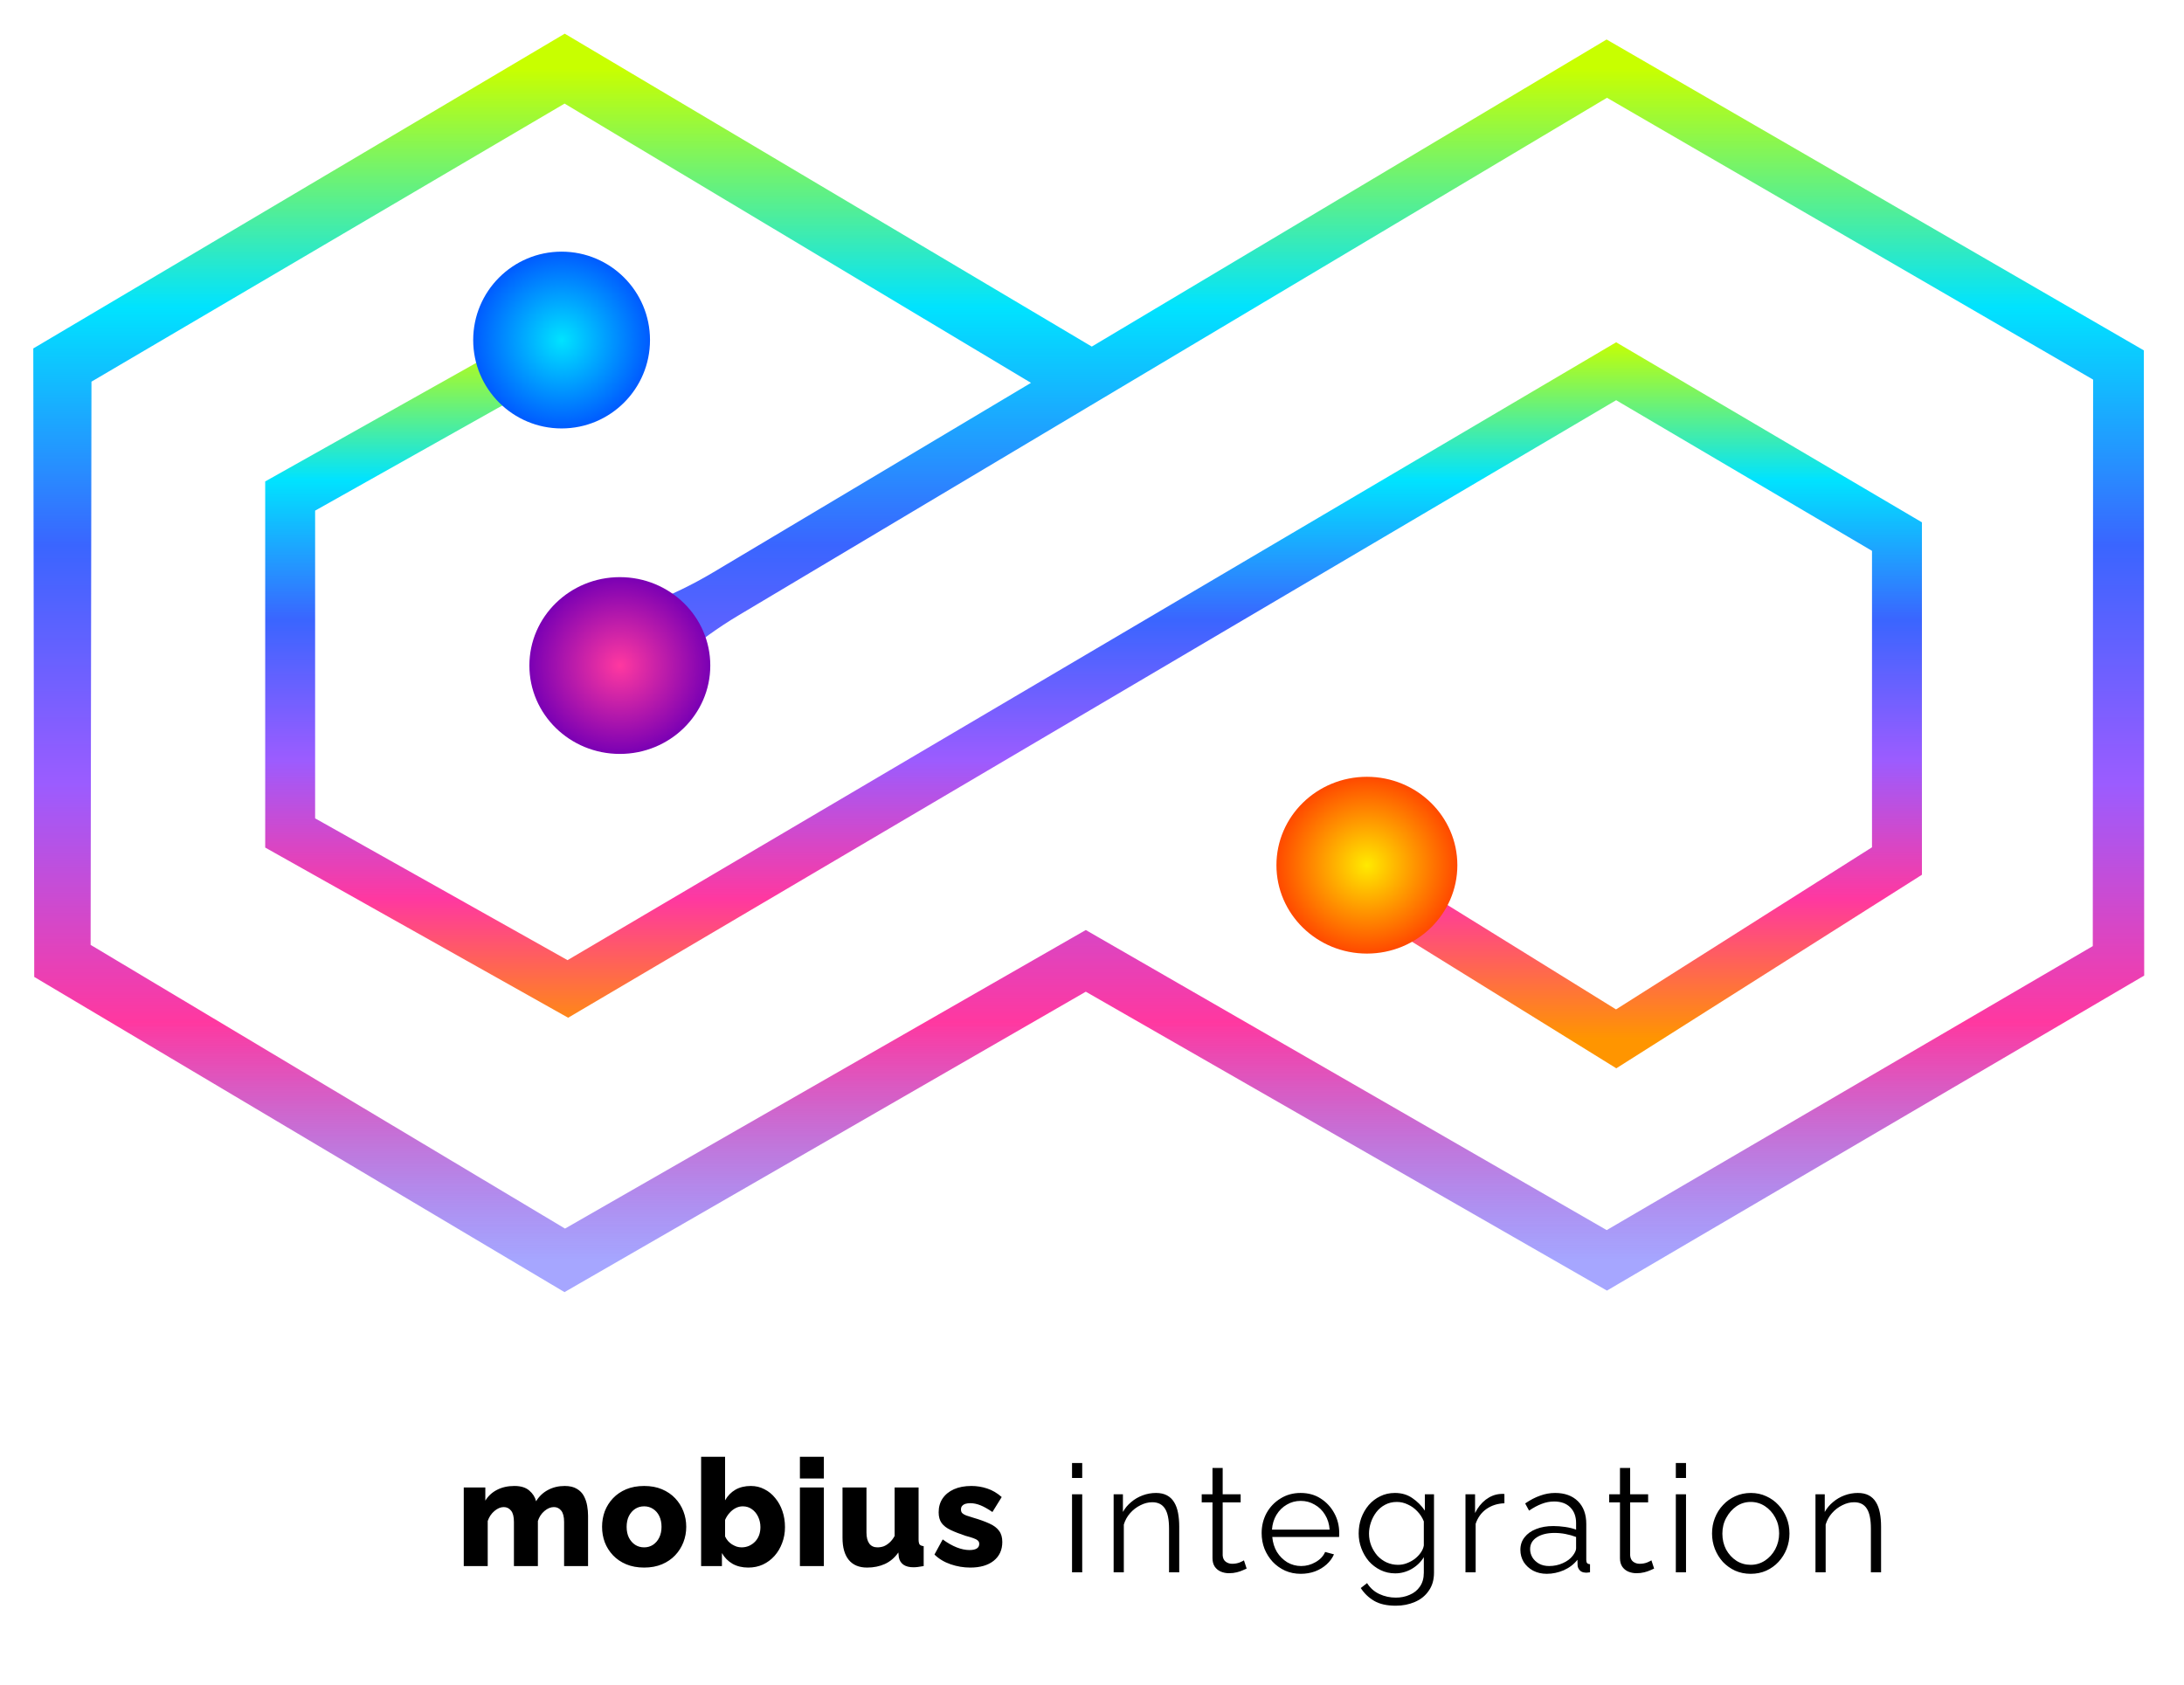 <svg width="350" height="270" viewBox="0 0 350 270" fill="none" xmlns="http://www.w3.org/2000/svg">
<rect width="350" height="270" fill="white"/>
<path d="M92.403 100.129C95.134 104.71 97.866 109.29 100.597 113.871C105.85 107.635 111.785 102.543 118.403 98.597C126.748 93.621 135.093 88.645 143.438 83.67C182.143 60.594 220.851 37.524 259.562 14.458L255.482 14.484C282.81 30.326 310.137 46.17 337.463 62.017L335.436 58.5C335.42 90.333 335.401 122.167 335.38 154L337.418 150.444C310.074 166.426 282.729 182.404 255.382 198.381L259.59 198.364C231.77 182.34 203.952 166.314 176.136 150.285L174.005 149.057L171.864 150.285C144.014 166.256 116.163 182.224 88.31 198.19L92.751 198.225C65.937 182.192 39.125 166.157 12.314 150.119L14.518 154C14.563 122.167 14.611 90.333 14.662 58.5L12.369 62.515C39.228 46.724 66.088 30.936 92.949 15.15L88.032 15.139C100.889 22.836 113.745 30.534 126.601 38.232C141.548 47.181 156.494 56.132 171.439 65.083C173.146 62.22 174.854 59.357 176.561 56.494C161.58 47.602 146.6 38.708 131.621 29.814C118.736 22.163 105.852 14.512 92.968 6.861L90.503 5.397L88.051 6.85C61.246 22.731 34.439 38.609 7.631 54.485L5.334 55.845L5.338 58.5C5.389 90.333 5.437 122.167 5.482 154L5.485 156.573L7.686 157.881C34.542 173.843 61.396 189.808 88.249 205.775L90.466 207.093L92.69 205.81C120.504 189.776 148.319 173.744 176.136 157.715L171.864 157.715C199.714 173.686 227.563 189.66 255.41 205.636L257.523 206.848L259.618 205.619C286.938 189.596 314.259 173.574 341.582 157.556L343.622 156.36L343.62 154C343.599 122.167 343.58 90.333 343.564 58.5L343.563 56.155L341.537 54.983C314.196 39.163 286.856 23.341 259.518 7.516L257.469 6.33L255.438 7.542C216.742 30.632 178.042 53.717 139.34 76.798C130.995 81.774 122.651 86.75 114.306 91.726C107.688 95.672 100.387 98.473 92.403 100.129Z" fill="url(#paint0_linear_1_5)"/>
<path d="M217.213 131.199C214.404 135.733 211.596 140.267 208.787 144.801C213.349 144.49 217.21 145.314 220.368 147.27C225.182 150.253 229.996 153.235 234.809 156.218C242.171 160.779 249.532 165.339 256.893 169.9L259.023 171.22L261.14 169.879C276.14 160.379 291.14 150.879 306.14 141.379L308 140.201V138C308 120.667 308 103.333 308 86V83.713L306.03 82.553C291.03 73.72 276.03 64.887 261.03 56.053L258.999 54.858L256.969 56.054C200.969 89.054 144.969 122.054 88.969 155.054L92.959 155.013C78.126 146.679 63.292 138.346 48.459 130.013L50.5 133.5C50.5 115.5 50.5 97.5 50.5 79.5L48.459 82.987C55.116 79.247 61.773 75.507 68.431 71.767C72.186 69.658 75.941 67.548 79.696 65.439C84.117 62.955 89.191 61.634 94.918 61.475C92.306 56.825 89.694 52.175 87.082 47.525C83.967 52.334 80.199 55.98 75.778 58.464C72.022 60.574 68.267 62.683 64.512 64.793C57.855 68.533 51.198 72.273 44.541 76.013L42.5 77.159V79.5C42.5 97.5 42.5 115.5 42.5 133.5V135.841L44.541 136.987C59.374 145.321 74.207 153.654 89.041 161.987L91.048 163.115L93.031 161.946C149.031 128.946 205.031 95.946 261.031 62.946L256.97 62.947C271.97 71.78 286.97 80.613 301.97 89.447L300 86C300 103.333 300 120.667 300 138L301.86 134.621C286.86 144.121 271.86 153.621 256.86 163.121L261.107 163.1C253.745 158.539 246.384 153.978 239.023 149.417C234.209 146.435 229.395 143.452 224.581 140.47C221.423 138.513 218.967 135.423 217.213 131.199Z" fill="url(#paint1_linear_1_5)"/>
<path d="M219.054 152.833C227.06 152.833 233.55 146.491 233.55 138.667C233.55 130.843 227.06 124.5 219.054 124.5C211.048 124.5 204.558 130.843 204.558 138.667C204.558 146.491 211.048 152.833 219.054 152.833Z" fill="url(#paint2_radial_1_5)"/>
<path d="M94.24 251H90.4V243.92C90.4 243.104 90.248 242.504 89.944 242.12C89.64 241.736 89.248 241.544 88.768 241.544C88.256 241.544 87.752 241.752 87.256 242.168C86.76 242.584 86.408 243.12 86.2 243.776V251H82.36V243.92C82.36 243.088 82.208 242.488 81.904 242.12C81.6 241.736 81.208 241.544 80.728 241.544C80.232 241.544 79.736 241.752 79.24 242.168C78.744 242.584 78.384 243.12 78.16 243.776V251H74.32V238.4H77.776V240.512C78.24 239.76 78.864 239.184 79.648 238.784C80.448 238.368 81.376 238.16 82.432 238.16C83.472 238.16 84.272 238.408 84.832 238.904C85.392 239.384 85.752 239.952 85.912 240.608C86.392 239.824 87.024 239.224 87.808 238.808C88.608 238.376 89.504 238.16 90.496 238.16C91.296 238.16 91.944 238.312 92.44 238.616C92.936 238.904 93.312 239.288 93.568 239.768C93.824 240.248 94 240.768 94.096 241.328C94.192 241.872 94.24 242.408 94.24 242.936V251ZM103.23 251.24C102.158 251.24 101.198 251.064 100.35 250.712C99.518 250.36 98.814 249.88 98.238 249.272C97.662 248.664 97.222 247.968 96.918 247.184C96.63 246.4 96.486 245.576 96.486 244.712C96.486 243.832 96.63 243 96.918 242.216C97.222 241.432 97.662 240.736 98.238 240.128C98.814 239.52 99.518 239.04 100.35 238.688C101.198 238.336 102.158 238.16 103.23 238.16C104.302 238.16 105.254 238.336 106.086 238.688C106.918 239.04 107.622 239.52 108.198 240.128C108.774 240.736 109.214 241.432 109.518 242.216C109.822 243 109.974 243.832 109.974 244.712C109.974 245.576 109.822 246.4 109.518 247.184C109.214 247.968 108.774 248.664 108.198 249.272C107.622 249.88 106.918 250.36 106.086 250.712C105.254 251.064 104.302 251.24 103.23 251.24ZM100.422 244.712C100.422 245.368 100.542 245.944 100.782 246.44C101.038 246.936 101.374 247.32 101.79 247.592C102.206 247.864 102.686 248 103.23 248C103.758 248 104.23 247.864 104.646 247.592C105.078 247.304 105.414 246.912 105.654 246.416C105.894 245.92 106.014 245.352 106.014 244.712C106.014 244.056 105.894 243.48 105.654 242.984C105.414 242.488 105.078 242.104 104.646 241.832C104.23 241.56 103.758 241.424 103.23 241.424C102.686 241.424 102.206 241.56 101.79 241.832C101.374 242.104 101.038 242.488 100.782 242.984C100.542 243.48 100.422 244.056 100.422 244.712ZM119.918 251.24C118.958 251.24 118.118 251.04 117.398 250.64C116.678 250.224 116.11 249.648 115.694 248.912V251H112.358V233.48H116.198V240.464C116.614 239.728 117.166 239.16 117.854 238.76C118.558 238.36 119.382 238.16 120.326 238.16C121.126 238.16 121.854 238.336 122.51 238.688C123.182 239.024 123.758 239.496 124.238 240.104C124.734 240.696 125.118 241.392 125.39 242.192C125.662 242.976 125.798 243.832 125.798 244.76C125.798 245.672 125.646 246.52 125.342 247.304C125.054 248.088 124.646 248.776 124.118 249.368C123.59 249.96 122.966 250.424 122.246 250.76C121.542 251.08 120.766 251.24 119.918 251.24ZM118.838 248C119.27 248 119.67 247.92 120.038 247.76C120.422 247.584 120.75 247.352 121.022 247.064C121.294 246.776 121.502 246.44 121.646 246.056C121.79 245.656 121.862 245.224 121.862 244.76C121.862 244.168 121.742 243.616 121.502 243.104C121.262 242.592 120.926 242.184 120.494 241.88C120.078 241.576 119.59 241.424 119.03 241.424C118.63 241.424 118.246 241.52 117.878 241.712C117.51 241.904 117.182 242.168 116.894 242.504C116.606 242.824 116.374 243.192 116.198 243.608V246.248C116.326 246.52 116.486 246.768 116.678 246.992C116.87 247.2 117.078 247.376 117.302 247.52C117.542 247.664 117.79 247.784 118.046 247.88C118.318 247.96 118.582 248 118.838 248ZM128.19 251V238.4H132.03V251H128.19ZM128.19 236.96V233.48H132.03V236.96H128.19ZM135.018 246.464V238.4H138.858V245.624C138.858 246.392 139.01 246.984 139.314 247.4C139.618 247.8 140.05 248 140.61 248C140.962 248 141.298 247.944 141.618 247.832C141.938 247.704 142.25 247.504 142.554 247.232C142.858 246.96 143.13 246.608 143.37 246.176V238.4H147.21V246.728C147.21 247.112 147.266 247.384 147.378 247.544C147.506 247.688 147.722 247.776 148.026 247.808V251C147.674 251.064 147.362 251.112 147.09 251.144C146.834 251.176 146.602 251.192 146.394 251.192C145.722 251.192 145.186 251.056 144.786 250.784C144.386 250.496 144.138 250.096 144.042 249.584L143.97 248.816C143.394 249.648 142.674 250.264 141.81 250.664C140.962 251.048 140.01 251.24 138.954 251.24C137.674 251.24 136.698 250.832 136.026 250.016C135.354 249.2 135.018 248.016 135.018 246.464ZM155.489 251.24C154.417 251.24 153.369 251.064 152.345 250.712C151.321 250.36 150.457 249.84 149.753 249.152L151.073 246.728C151.841 247.288 152.585 247.712 153.305 248C154.041 248.288 154.729 248.432 155.369 248.432C155.865 248.432 156.249 248.352 156.521 248.192C156.793 248.032 156.929 247.784 156.929 247.448C156.929 247.208 156.849 247.024 156.689 246.896C156.529 246.752 156.281 246.624 155.945 246.512C155.625 246.4 155.225 246.28 154.745 246.152C153.785 245.832 152.985 245.52 152.345 245.216C151.705 244.912 151.225 244.544 150.905 244.112C150.585 243.664 150.425 243.088 150.425 242.384C150.425 241.536 150.633 240.8 151.049 240.176C151.481 239.536 152.089 239.04 152.873 238.688C153.657 238.336 154.593 238.16 155.681 238.16C156.545 238.16 157.385 238.296 158.201 238.568C159.033 238.84 159.809 239.296 160.529 239.936L159.041 242.336C158.321 241.84 157.681 241.48 157.121 241.256C156.561 241.032 156.017 240.92 155.489 240.92C155.217 240.92 154.969 240.952 154.745 241.016C154.521 241.08 154.337 241.192 154.193 241.352C154.065 241.496 154.001 241.688 154.001 241.928C154.001 242.168 154.065 242.36 154.193 242.504C154.337 242.648 154.553 242.776 154.841 242.888C155.145 242.984 155.521 243.104 155.969 243.248C157.009 243.552 157.873 243.864 158.561 244.184C159.249 244.488 159.761 244.872 160.097 245.336C160.449 245.784 160.625 246.384 160.625 247.136C160.625 248.416 160.161 249.424 159.233 250.16C158.321 250.88 157.073 251.24 155.489 251.24Z" fill="black"/>
<path d="M171.8 252V239.496H173.432V252H171.8ZM171.8 236.88V234.48H173.432V236.88H171.8ZM188.979 252H187.347V245.016C187.347 243.544 187.131 242.472 186.699 241.8C186.267 241.112 185.587 240.768 184.659 240.768C184.019 240.768 183.387 240.928 182.763 241.248C182.139 241.552 181.587 241.976 181.107 242.52C180.643 243.048 180.307 243.656 180.099 244.344V252H178.467V239.496H179.955V242.328C180.291 241.72 180.731 241.192 181.275 240.744C181.819 240.28 182.435 239.92 183.123 239.664C183.811 239.408 184.523 239.28 185.259 239.28C185.947 239.28 186.531 239.408 187.011 239.664C187.491 239.92 187.875 240.288 188.163 240.768C188.451 241.232 188.659 241.8 188.787 242.472C188.915 243.128 188.979 243.864 188.979 244.68V252ZM199.782 251.4C199.654 251.448 199.454 251.536 199.182 251.664C198.91 251.792 198.582 251.904 198.198 252C197.814 252.096 197.398 252.144 196.95 252.144C196.486 252.144 196.046 252.056 195.63 251.88C195.23 251.704 194.91 251.44 194.67 251.088C194.43 250.72 194.31 250.272 194.31 249.744V240.792H192.582V239.496H194.31V235.272H195.942V239.496H198.822V240.792H195.942V249.288C195.974 249.736 196.134 250.072 196.422 250.296C196.726 250.52 197.07 250.632 197.454 250.632C197.902 250.632 198.31 250.56 198.678 250.416C199.046 250.256 199.27 250.144 199.35 250.08L199.782 251.4ZM208.45 252.24C207.554 252.24 206.722 252.072 205.954 251.736C205.186 251.384 204.522 250.912 203.962 250.32C203.402 249.712 202.962 249.016 202.642 248.232C202.338 247.448 202.186 246.608 202.186 245.712C202.186 244.544 202.45 243.472 202.978 242.496C203.522 241.52 204.266 240.744 205.21 240.168C206.154 239.576 207.226 239.28 208.426 239.28C209.658 239.28 210.73 239.576 211.642 240.168C212.57 240.76 213.298 241.544 213.826 242.52C214.354 243.48 214.618 244.536 214.618 245.688C214.618 245.816 214.618 245.944 214.618 246.072C214.618 246.184 214.61 246.272 214.594 246.336H203.89C203.97 247.232 204.218 248.032 204.634 248.736C205.066 249.424 205.618 249.976 206.29 250.392C206.978 250.792 207.722 250.992 208.522 250.992C209.338 250.992 210.106 250.784 210.826 250.368C211.562 249.952 212.074 249.408 212.362 248.736L213.778 249.12C213.522 249.712 213.13 250.248 212.602 250.728C212.074 251.208 211.45 251.584 210.73 251.856C210.026 252.112 209.266 252.24 208.45 252.24ZM203.842 245.16H213.082C213.018 244.248 212.77 243.448 212.338 242.76C211.922 242.072 211.37 241.536 210.682 241.152C210.01 240.752 209.266 240.552 208.45 240.552C207.634 240.552 206.89 240.752 206.218 241.152C205.546 241.536 204.994 242.08 204.562 242.784C204.146 243.472 203.906 244.264 203.842 245.16ZM223.592 252.168C222.744 252.168 221.96 251.992 221.24 251.64C220.52 251.288 219.896 250.816 219.368 250.224C218.856 249.616 218.456 248.928 218.168 248.16C217.88 247.392 217.736 246.6 217.736 245.784C217.736 244.904 217.872 244.08 218.144 243.312C218.432 242.528 218.832 241.832 219.344 241.224C219.872 240.616 220.488 240.144 221.192 239.808C221.896 239.456 222.68 239.28 223.544 239.28C224.616 239.28 225.544 239.552 226.328 240.096C227.128 240.64 227.8 241.312 228.344 242.112V239.496H229.808V252.048C229.808 253.2 229.528 254.168 228.968 254.952C228.424 255.752 227.68 256.352 226.736 256.752C225.808 257.152 224.792 257.352 223.688 257.352C222.264 257.352 221.112 257.096 220.232 256.584C219.352 256.072 218.632 255.384 218.072 254.52L219.08 253.728C219.576 254.512 220.232 255.096 221.048 255.48C221.88 255.864 222.76 256.056 223.688 256.056C224.504 256.056 225.248 255.904 225.92 255.6C226.608 255.312 227.152 254.872 227.552 254.28C227.968 253.688 228.176 252.944 228.176 252.048V249.576C227.696 250.36 227.04 250.992 226.208 251.472C225.376 251.936 224.504 252.168 223.592 252.168ZM224.048 250.8C224.544 250.8 225.016 250.712 225.464 250.536C225.928 250.36 226.352 250.128 226.736 249.84C227.12 249.536 227.44 249.2 227.696 248.832C227.952 248.464 228.112 248.088 228.176 247.704V243.84C227.936 243.232 227.592 242.696 227.144 242.232C226.696 241.752 226.184 241.384 225.608 241.128C225.048 240.856 224.464 240.72 223.856 240.72C223.152 240.72 222.52 240.872 221.96 241.176C221.416 241.464 220.952 241.856 220.568 242.352C220.2 242.832 219.912 243.376 219.704 243.984C219.496 244.592 219.392 245.2 219.392 245.808C219.392 246.48 219.512 247.12 219.752 247.728C219.992 248.32 220.32 248.856 220.736 249.336C221.168 249.8 221.664 250.16 222.224 250.416C222.8 250.672 223.408 250.8 224.048 250.8ZM241.092 240.936C240.004 240.968 239.044 241.272 238.212 241.848C237.396 242.424 236.82 243.216 236.484 244.224V252H234.852V239.496H236.388V242.496C236.82 241.616 237.388 240.904 238.092 240.36C238.812 239.816 239.572 239.512 240.372 239.448C240.532 239.432 240.668 239.424 240.78 239.424C240.908 239.424 241.012 239.432 241.092 239.448V240.936ZM243.651 248.4C243.651 247.616 243.875 246.944 244.323 246.384C244.771 245.808 245.387 245.368 246.171 245.064C246.971 244.744 247.891 244.584 248.931 244.584C249.539 244.584 250.171 244.632 250.827 244.728C251.483 244.824 252.067 244.968 252.579 245.16V244.104C252.579 243.048 252.267 242.208 251.643 241.584C251.019 240.96 250.155 240.648 249.051 240.648C248.379 240.648 247.715 240.776 247.059 241.032C246.419 241.272 245.747 241.632 245.043 242.112L244.419 240.96C245.235 240.4 246.035 239.984 246.819 239.712C247.603 239.424 248.403 239.28 249.219 239.28C250.755 239.28 251.971 239.72 252.867 240.6C253.763 241.48 254.211 242.696 254.211 244.248V250.032C254.211 250.256 254.259 250.424 254.355 250.536C254.451 250.632 254.603 250.688 254.811 250.704V252C254.635 252.016 254.483 252.032 254.355 252.048C254.227 252.064 254.131 252.064 254.067 252.048C253.667 252.032 253.363 251.904 253.155 251.664C252.947 251.424 252.835 251.168 252.819 250.896L252.795 249.984C252.235 250.704 251.507 251.264 250.611 251.664C249.715 252.048 248.803 252.24 247.875 252.24C247.075 252.24 246.347 252.072 245.691 251.736C245.051 251.384 244.547 250.92 244.179 250.344C243.827 249.752 243.651 249.104 243.651 248.4ZM252.027 249.36C252.203 249.136 252.339 248.92 252.435 248.712C252.531 248.504 252.579 248.32 252.579 248.16V246.336C252.035 246.128 251.467 245.968 250.875 245.856C250.299 245.744 249.715 245.688 249.123 245.688C247.955 245.688 247.011 245.92 246.291 246.384C245.571 246.848 245.211 247.48 245.211 248.28C245.211 248.744 245.331 249.184 245.571 249.6C245.811 250 246.163 250.336 246.627 250.608C247.091 250.864 247.635 250.992 248.259 250.992C249.043 250.992 249.771 250.84 250.443 250.536C251.131 250.232 251.659 249.84 252.027 249.36ZM265.083 251.4C264.955 251.448 264.755 251.536 264.483 251.664C264.211 251.792 263.883 251.904 263.499 252C263.115 252.096 262.699 252.144 262.251 252.144C261.787 252.144 261.347 252.056 260.931 251.88C260.531 251.704 260.211 251.44 259.971 251.088C259.731 250.72 259.611 250.272 259.611 249.744V240.792H257.883V239.496H259.611V235.272H261.243V239.496H264.123V240.792H261.243V249.288C261.275 249.736 261.435 250.072 261.723 250.296C262.027 250.52 262.371 250.632 262.755 250.632C263.203 250.632 263.611 250.56 263.979 250.416C264.347 250.256 264.571 250.144 264.651 250.08L265.083 251.4ZM268.562 252V239.496H270.194V252H268.562ZM268.562 236.88V234.48H270.194V236.88H268.562ZM280.557 252.24C279.661 252.24 278.829 252.072 278.061 251.736C277.309 251.384 276.653 250.912 276.093 250.32C275.549 249.712 275.125 249.024 274.821 248.256C274.517 247.472 274.365 246.648 274.365 245.784C274.365 244.888 274.517 244.056 274.821 243.288C275.125 242.504 275.557 241.816 276.117 241.224C276.677 240.616 277.333 240.144 278.085 239.808C278.853 239.456 279.685 239.28 280.581 239.28C281.477 239.28 282.301 239.456 283.053 239.808C283.805 240.144 284.461 240.616 285.021 241.224C285.581 241.816 286.013 242.504 286.317 243.288C286.621 244.056 286.773 244.888 286.773 245.784C286.773 246.648 286.621 247.472 286.317 248.256C286.013 249.024 285.581 249.712 285.021 250.32C284.477 250.912 283.821 251.384 283.053 251.736C282.301 252.072 281.469 252.24 280.557 252.24ZM276.021 245.808C276.021 246.736 276.221 247.584 276.621 248.352C277.037 249.104 277.589 249.704 278.277 250.152C278.965 250.584 279.725 250.8 280.557 250.8C281.389 250.8 282.149 250.576 282.837 250.128C283.525 249.68 284.077 249.072 284.493 248.304C284.909 247.52 285.117 246.672 285.117 245.76C285.117 244.832 284.909 243.984 284.493 243.216C284.077 242.448 283.525 241.84 282.837 241.392C282.149 240.944 281.389 240.72 280.557 240.72C279.725 240.72 278.965 240.952 278.277 241.416C277.605 241.88 277.061 242.496 276.645 243.264C276.229 244.016 276.021 244.864 276.021 245.808ZM301.454 252H299.822V245.016C299.822 243.544 299.606 242.472 299.174 241.8C298.742 241.112 298.062 240.768 297.134 240.768C296.494 240.768 295.862 240.928 295.238 241.248C294.614 241.552 294.062 241.976 293.582 242.52C293.118 243.048 292.782 243.656 292.574 244.344V252H290.942V239.496H292.43V242.328C292.766 241.72 293.206 241.192 293.75 240.744C294.294 240.28 294.91 239.92 295.598 239.664C296.286 239.408 296.998 239.28 297.734 239.28C298.422 239.28 299.006 239.408 299.486 239.664C299.966 239.92 300.35 240.288 300.638 240.768C300.926 241.232 301.134 241.8 301.262 242.472C301.39 243.128 301.454 243.864 301.454 244.68V252Z" fill="black"/>
<path d="M99.333 120.833C107.339 120.833 113.829 114.491 113.829 106.667C113.829 98.843 107.339 92.5 99.333 92.5C91.327 92.5 84.837 98.843 84.837 106.667C84.837 114.491 91.327 120.833 99.333 120.833Z" fill="url(#paint3_radial_1_5)"/>
<path d="M90 68.667C97.824 68.667 104.167 62.324 104.167 54.5C104.167 46.676 97.824 40.333 90 40.333C82.176 40.333 75.833 46.676 75.833 54.5C75.833 62.324 82.176 68.667 90 68.667Z" fill="url(#paint4_radial_1_5)"/>
<defs>
<linearGradient id="paint0_linear_1_5" x1="174.75" y1="11" x2="174.75" y2="202" gradientUnits="userSpaceOnUse">
<stop stop-color="#C8FF00"/>
<stop offset="0.2" stop-color="#00E3FF"/>
<stop offset="0.4" stop-color="#3A65FF"/>
<stop offset="0.6" stop-color="#9B5CFF"/>
<stop offset="0.8" stop-color="#FF38A0"/>
<stop offset="1" stop-color="#6666FF" stop-opacity="0.584"/>
</linearGradient>
<linearGradient id="paint1_linear_1_5" x1="175.25" y1="54.5" x2="175.25" y2="166.5" gradientUnits="userSpaceOnUse">
<stop stop-color="#C8FF00"/>
<stop offset="0.2" stop-color="#00E3FF"/>
<stop offset="0.4" stop-color="#3A65FF"/>
<stop offset="0.6" stop-color="#9B5CFF"/>
<stop offset="0.8" stop-color="#FF38A0"/>
<stop offset="1" stop-color="#FF9500"/>
</linearGradient>
<radialGradient id="paint2_radial_1_5" cx="0" cy="0" r="1" gradientUnits="userSpaceOnUse" gradientTransform="translate(219.054 138.667) rotate(90) scale(14.167 14.496)">
<stop stop-color="#FFEA00"/>
<stop offset="1" stop-color="#FF4900"/>
</radialGradient>
<radialGradient id="paint3_radial_1_5" cx="0" cy="0" r="1" gradientUnits="userSpaceOnUse" gradientTransform="translate(99.333 106.667) rotate(90) scale(14.167 14.496)">
<stop stop-color="#FF38A0"/>
<stop offset="1" stop-color="#7A00B4"/>
</radialGradient>
<radialGradient id="paint4_radial_1_5" cx="0" cy="0" r="1" gradientUnits="userSpaceOnUse" gradientTransform="translate(90 54.5) rotate(90) scale(14.167)">
<stop stop-color="#00E3FF"/>
<stop offset="1" stop-color="#005BFF"/>
</radialGradient>
</defs>
</svg>
